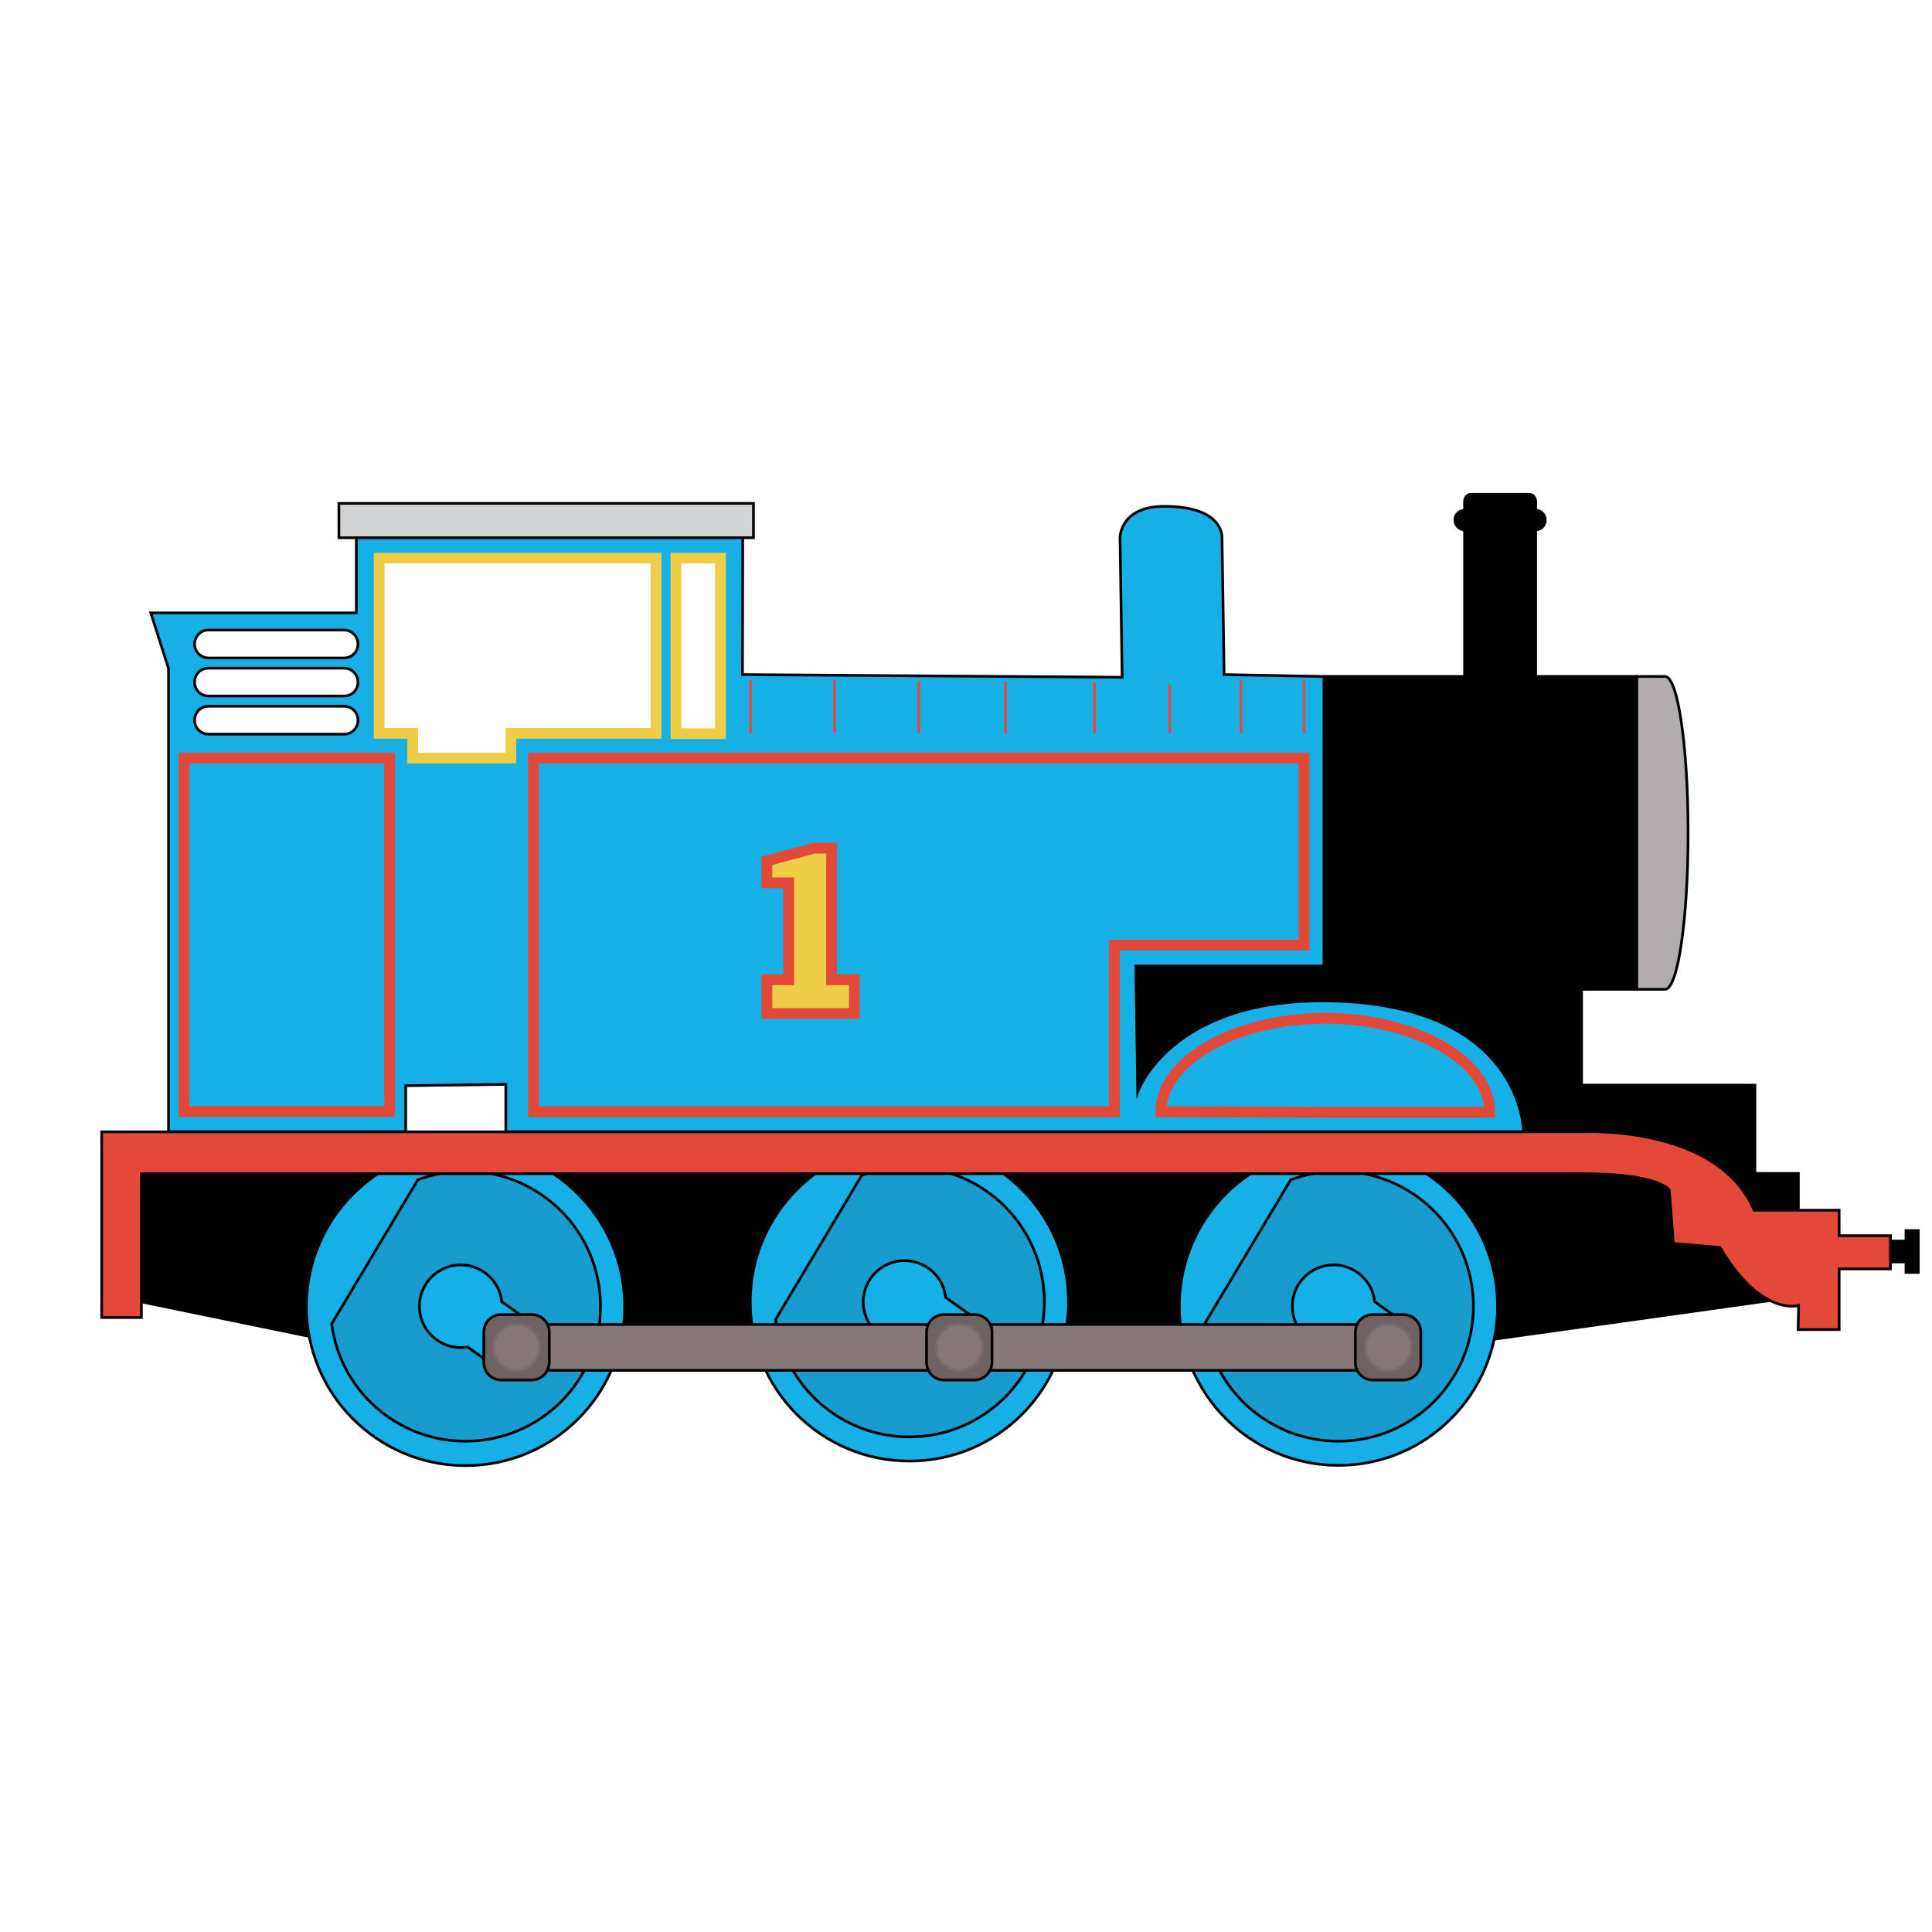 <?xml version="1.0" encoding="utf-8"?>
<!-- Generator: Adobe Illustrator 27.0.1, SVG Export Plug-In . SVG Version: 6.00 Build 0)  -->
<svg version="1.1" xmlns="http://www.w3.org/2000/svg" xmlns:xlink="http://www.w3.org/1999/xlink" x="0px" y="0px"
	 viewBox="0 0 720 720" style="enable-background:new 0 0 720 720;" xml:space="preserve">
<style type="text/css">
	.st0{display:none;}
	.st1{stroke:#000000;stroke-miterlimit:10;}
	.st2{fill:#16AFE6;stroke:#000000;stroke-miterlimit:10;}
	.st3{fill:#189CCD;stroke:#000000;stroke-miterlimit:10;}
	.st4{fill:none;stroke:#E44838;stroke-width:4;stroke-miterlimit:10;}
	.st5{fill:#D1D3D4;stroke:#000000;stroke-miterlimit:10;}
	.st6{fill:none;stroke:#EFCD46;stroke-width:4;stroke-miterlimit:10;}
	.st7{fill:#867778;stroke:#000000;stroke-miterlimit:10;}
	.st8{fill:#6E6162;stroke:#000000;stroke-miterlimit:10;}
	.st9{fill:#867778;stroke:#796B6C;stroke-miterlimit:10;}
	.st10{fill:#EFCD46;stroke:#E44838;stroke-width:4;stroke-miterlimit:10;}
	.st11{fill:#B2ACAE;stroke:#000000;stroke-miterlimit:10;}
	.st12{fill:#E44838;stroke:#000000;stroke-miterlimit:10;}
	.st13{fill:none;stroke:#E44838;stroke-miterlimit:10;}
</style>
<g id="Layer_1" class="st0">
</g>
<g id="Character">
	<path class="st1" d="M670.2,437.3v45.9l-134.9,18.9H135l-82.2-16.9v-48h370.6V360h70.1V252.1h52.3v-54.6c-2-0.1-3.6-1.7-3.6-3.7
		c0-1,0.4-2,1.1-2.6c0.6-0.6,1.5-1,2.5-1.1v-3.3c0-1.4,1.1-2.6,2.5-2.6h21.5c1.4,0,2.5,1.2,2.5,2.6v3.3c2,0.1,3.6,1.7,3.6,3.7
		c0,1-0.4,2-1.1,2.6c-0.6,0.7-1.5,1-2.5,1.1v54.6H610v116.6h-20.6v35.7H654v32.9H670.2z"/>
	<path class="st2" d="M493.9,373c-58-0.5-69.9,33.9-69.9,33.9l-0.7-46.9h70.1V252.1l-37.2-0.7l-0.8-51.1c0,0,0.8-11.6-21.5-11.6
		c-16.5,0-16.5,11.6-16.5,11.6l0.8,52.1l-141.5-1l0.1-51.1h-144v28.1l-76.6,0l6.6,20.7v172.7h88.4v-17.2l37.3-0.5v17.7h379.3
		C567.8,421.8,567.8,373.6,493.9,373z M251.9,208h16.6v65.4h-16.6V208z M131.9,272.1c-0.9,0.9-2.2,1.5-3.7,1.5H77.7
		c-2.8,0-5.2-2.3-5.2-5.2c0-1.4,0.6-2.7,1.5-3.7c0.9-0.9,2.2-1.5,3.6-1.5h50.6c2.9,0,5.2,2.3,5.2,5.2
		C133.4,269.9,132.8,271.2,131.9,272.1z M131.9,257.9c-0.9,0.9-2.2,1.5-3.7,1.5H77.7c-2.8,0-5.2-2.3-5.2-5.2c0-1.4,0.6-2.7,1.5-3.7
		c0.9-0.9,2.2-1.5,3.6-1.5h50.6c2.9,0,5.2,2.3,5.2,5.2C133.4,255.7,132.8,257,131.9,257.9z M131.9,243.7c-0.9,0.9-2.2,1.5-3.7,1.5
		H77.7c-2.8,0-5.2-2.3-5.2-5.2c0-1.4,0.6-2.7,1.5-3.7c0.9-0.9,2.2-1.5,3.6-1.5h50.6c2.9,0,5.2,2.3,5.2,5.2
		C133.4,241.5,132.8,242.8,131.9,243.7z M153.8,282.5v-9.2h-12.5V208h103.1v65.4h-54.1v9.2H153.8z"/>
	<g>
		<circle class="st2" cx="338.9" cy="485.2" r="59.3"/>
		<path class="st3" d="M389.2,485.2c0,27.8-22.5,50.3-50.3,50.3c-25.6,0-46.7-19-49.9-43.7l32.1-53.7c5.5-2.1,11.5-3.2,17.8-3.2
			C366.7,434.9,389.2,457.4,389.2,485.2z"/>
		<path class="st2" d="M368.2,499.4l-8,11.1c-1.2,1.7-3.5,2-5.1,0.9l-15.4-11c-0.8,0.1-1.7,0.2-2.6,0.2c-8.5,0-15.4-6.9-15.4-15.4
			c0-8.5,6.9-15.4,15.4-15.4c7.9,0,14.5,6,15.3,13.7l15,10.7C369,495.4,369.4,497.7,368.2,499.4z"/>
	</g>
	<rect x="68.6" y="282.5" class="st4" width="76.6" height="131.7"/>
	<polygon class="st1" points="714.9,458.6 714.9,474.2 710.3,474.2 710.3,470.3 704.5,470.3 704.5,462.5 710.3,462.5 710.3,458.6 	
		"/>
	<polygon class="st4" points="486,282.5 486,352.2 415.3,352.2 415.3,414.3 198.8,414.3 198.8,282.5 	"/>
	<rect x="126.3" y="187.6" class="st5" width="154.5" height="12.8"/>
	<rect x="251.9" y="208" class="st6" width="16.6" height="65.4"/>
	<polygon class="st6" points="244.5,208 244.5,273.3 190.4,273.3 190.4,282.5 153.8,282.5 153.8,273.3 141.3,273.3 141.3,208 	"/>
	<g>
		<circle class="st2" cx="173.5" cy="486.9" r="59.3"/>
		<path class="st3" d="M223.8,486.8c0,27.8-22.5,50.3-50.3,50.3c-25.6,0-46.7-19-49.9-43.7l32.1-53.7c5.5-2.1,11.5-3.2,17.8-3.2
			C201.3,436.5,223.8,459.1,223.8,486.8z"/>
		<path class="st2" d="M202.8,501l-8,11.1c-1.2,1.7-3.5,2-5.1,0.9l-15.4-11c-0.8,0.1-1.7,0.2-2.6,0.2c-8.5,0-15.4-6.9-15.4-15.4
			c0-8.5,6.9-15.4,15.4-15.4c7.9,0,14.5,6,15.3,13.7l15,10.7C203.6,497.1,204,499.4,202.8,501z"/>
	</g>
	<g>
		<circle class="st2" cx="498.8" cy="486.8" r="59.3"/>
		<path class="st3" d="M549.1,486.8c0,27.8-22.5,50.3-50.3,50.3c-25.6,0-46.7-19-49.9-43.7l32.1-53.7c5.5-2.1,11.5-3.2,17.8-3.2
			C526.6,436.5,549.1,459.1,549.1,486.8z"/>
		<path class="st2" d="M528.1,501l-8,11.1c-1.2,1.7-3.5,2-5.1,0.9l-15.4-11c-0.8,0.1-1.7,0.2-2.6,0.2c-8.5,0-15.4-6.9-15.4-15.4
			c0-8.5,6.9-15.4,15.4-15.4c7.9,0,14.5,6,15.3,13.7l15,10.7C528.9,497.1,529.3,499.4,528.1,501z"/>
	</g>
	<rect x="192.5" y="493.6" class="st7" width="324.9" height="17.1"/>
	<g>
		<path class="st8" d="M198.2,514.3h-11.4c-3.6,0-6.5-2.9-6.5-6.5v-11.4c0-3.6,2.9-6.5,6.5-6.5h11.4c3.6,0,6.5,2.9,6.5,6.5v11.4
			C204.6,511.4,201.7,514.3,198.2,514.3z"/>
		<circle class="st9" cx="192.5" cy="502.1" r="8.6"/>
	</g>
	<g>
		<path class="st8" d="M363.2,514.3h-11.4c-3.6,0-6.5-2.9-6.5-6.5v-11.4c0-3.6,2.9-6.5,6.5-6.5h11.4c3.6,0,6.5,2.9,6.5,6.5v11.4
			C369.6,511.4,366.7,514.3,363.2,514.3z"/>
		<circle class="st9" cx="357.5" cy="502.1" r="8.6"/>
	</g>
	<g>
		<path class="st8" d="M523,514.3h-11.4c-3.6,0-6.5-2.9-6.5-6.5v-11.4c0-3.6,2.9-6.5,6.5-6.5H523c3.6,0,6.5,2.9,6.5,6.5v11.4
			C529.5,511.4,526.6,514.3,523,514.3z"/>
		<circle class="st9" cx="517.4" cy="502.1" r="8.6"/>
	</g>
	<path class="st4" d="M493.9,414.5h61.3c0-19.2-27.7-35-61.3-35c-33.5,0-61.1,15.7-61.3,34.8L493.9,414.5z"/>
	<polygon class="st10" points="318.4,365.1 309.9,365.1 309.9,316.1 303.4,316.1 285.8,320.8 285.8,329 293.9,329 293.9,365.1 
		285.8,365.1 285.8,377.7 318.4,377.7 	"/>
	<path class="st11" d="M629.1,310.4c0,32.2-3.8,58.3-8.6,58.3H610V252.1h10.5C625.3,252.1,629.1,278.2,629.1,310.4z"/>
	<path class="st12" d="M704.5,460.6v12.3h-19.1v22.6h-15.3l0.2-9c0,0-14,4.4-29.3-21.6c-17.4-1.5-17.4-1.5-17.4-1.5l-1.5-19.9
		c0,0-3.6-6.1-32.2-6.1H52.7V491H37.9v-69.2h552c0,0,50.2-2.8,63.8,29.2c31.7,0,31.7,0,31.7,0v9.5H704.5z"/>
	<line class="st13" x1="279.7" y1="253.4" x2="279.7" y2="273.3"/>
	<line class="st13" x1="311" y1="253.4" x2="311" y2="273.1"/>
	<line class="st13" x1="374.7" y1="254" x2="374.7" y2="273.3"/>
	<line class="st13" x1="407.9" y1="254.3" x2="407.9" y2="273.3"/>
	<line class="st13" x1="486" y1="253.2" x2="486" y2="273.3"/>
	<line class="st13" x1="342.4" y1="253.8" x2="342.4" y2="273.3"/>
	<line class="st13" x1="462.5" y1="253.3" x2="462.5" y2="273.4"/>
	<line class="st13" x1="435.9" y1="255.1" x2="435.9" y2="273.2"/>
</g>
</svg>
